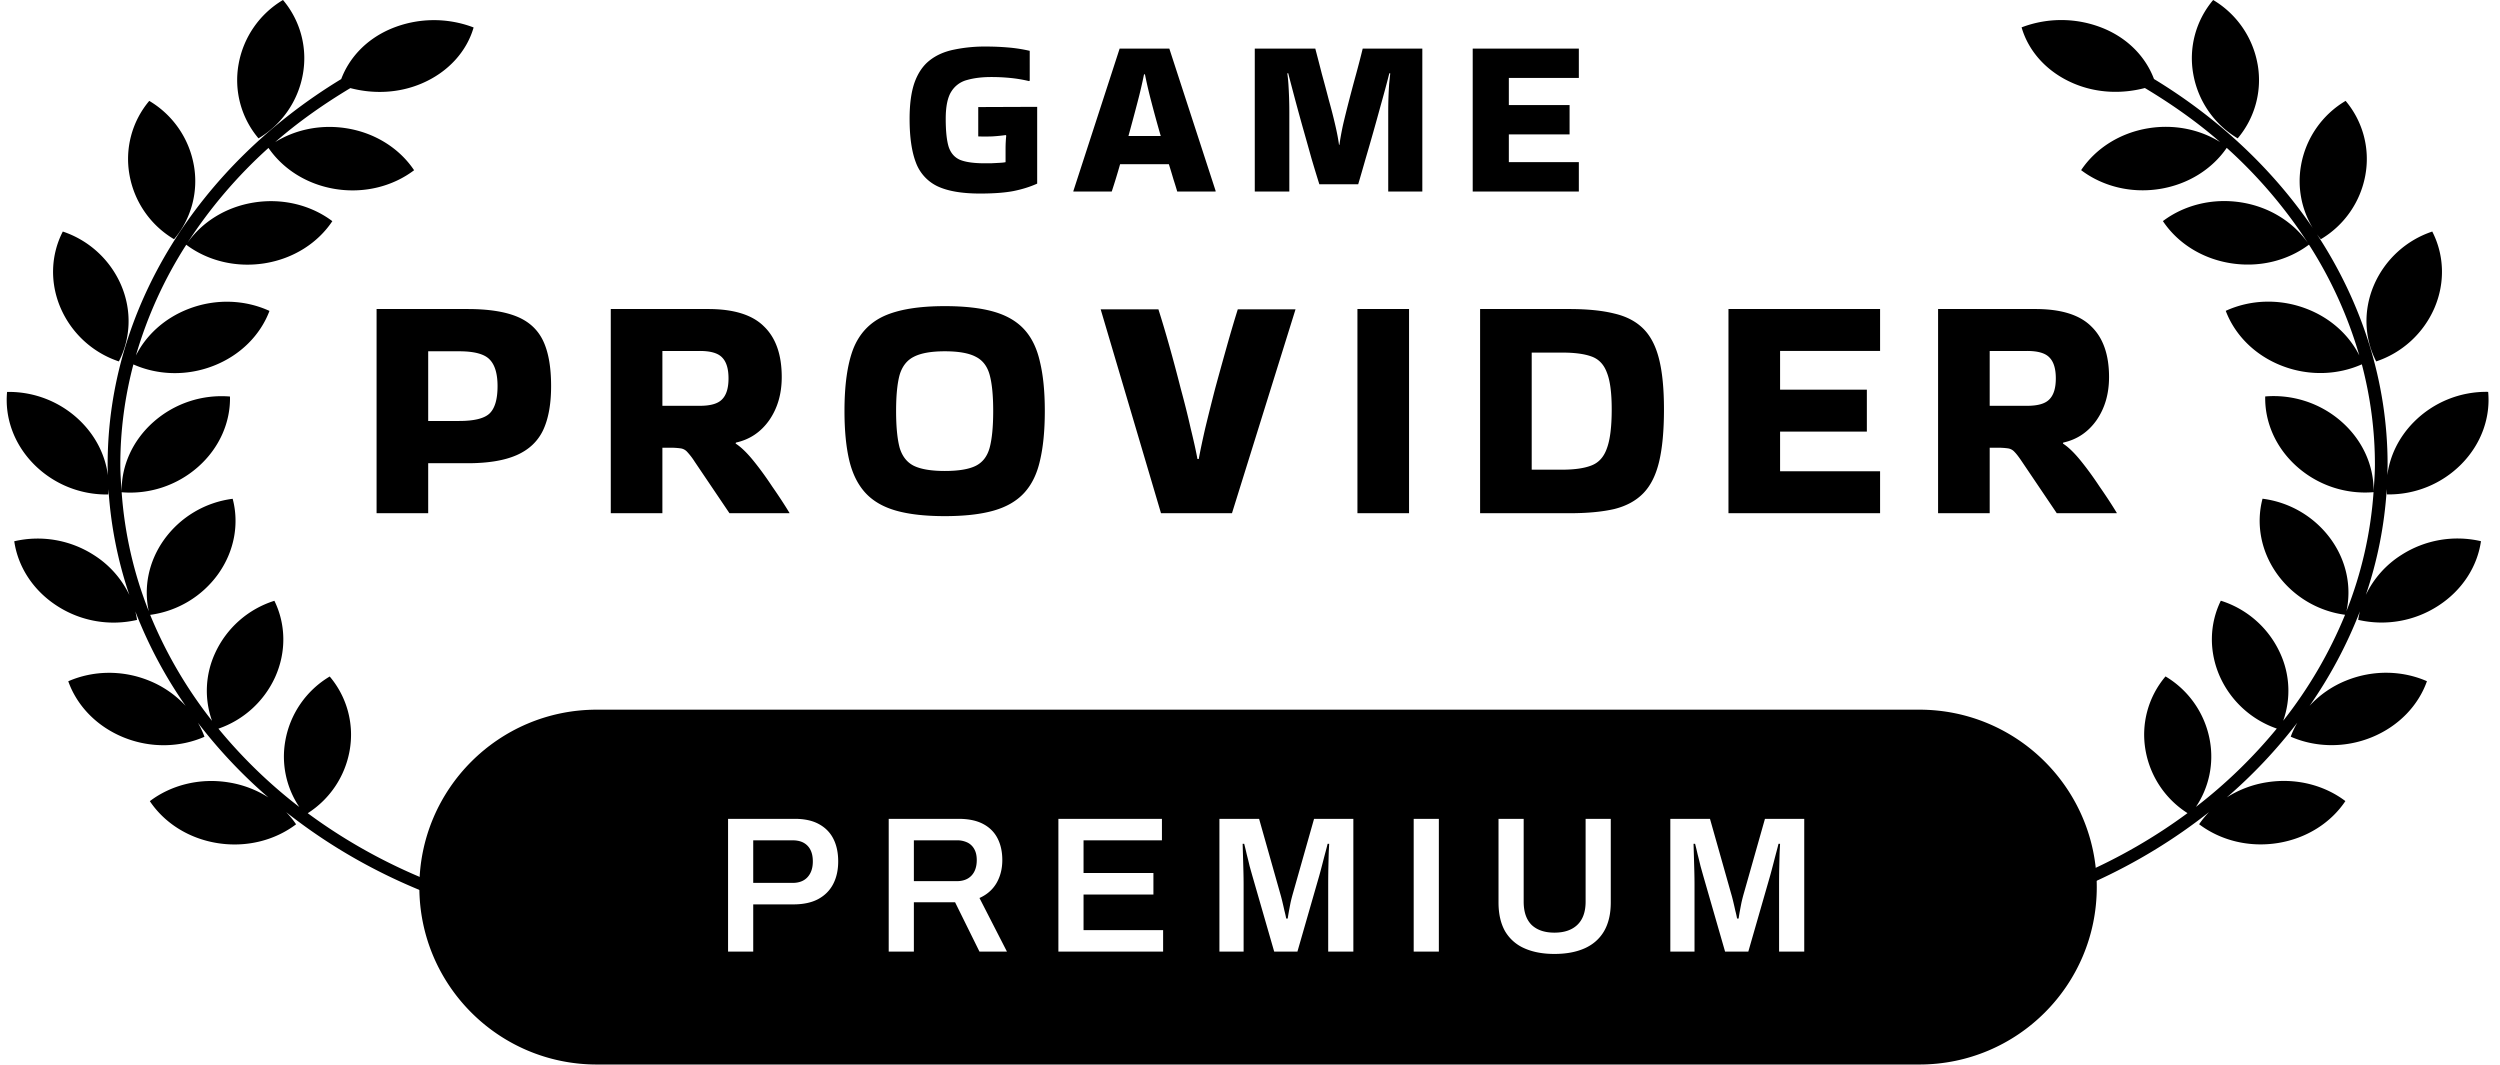 <svg xmlns="http://www.w3.org/2000/svg" width="155" height="66" fill="currentColor" viewBox="0 0 155 66">
  <path fill="currentColor" fill-rule="evenodd" d="M17.545 0a5.588 5.588 0 0 1 1.232 4.605 5.806 5.806 0 0 1-2.75 3.973 5.587 5.587 0 0 1-1.233-4.604A5.81 5.81 0 0 1 17.544 0Zm-5.53 10.224a5.585 5.585 0 0 1-1.224 4.607 5.81 5.81 0 0 1-2.759-3.968 5.588 5.588 0 0 1 1.222-4.608 5.819 5.819 0 0 1 2.76 3.969ZM7.369 22.408c.725-1.408.83-3.132.133-4.748a6.01 6.01 0 0 0-3.608-3.304c-.725 1.408-.83 3.132-.132 4.747a6.004 6.004 0 0 0 3.607 3.305Zm11.71 28.01c4.017 2.97 8.875 5.141 14.273 6.161l-.155.731c-5.908-1.118-11.187-3.58-15.455-6.957.227.237.436.487.615.754-1.292.98-3.047 1.455-4.867 1.167-1.82-.288-3.316-1.278-4.2-2.602 1.292-.98 3.047-1.455 4.867-1.166a6.469 6.469 0 0 1 2.486.937 31.105 31.105 0 0 1-4.372-4.633c.16.28.3.569.406.87-1.502.658-3.325.724-5.02.035-1.694-.692-2.898-1.99-3.424-3.476 1.501-.658 3.326-.726 5.02-.035a6.26 6.26 0 0 1 2.257 1.561 27.701 27.701 0 0 1-3.12-5.858c.043.176.081.351.106.528a6.441 6.441 0 0 1-4.938-.857C2.03 36.6 1.106 35.11.884 33.558a6.437 6.437 0 0 1 4.938.857 5.975 5.975 0 0 1 2.2 2.477 25.303 25.303 0 0 1-1.298-6.566l-.001.073a3.804 3.804 0 0 1-.011.258 6.324 6.324 0 0 1-4.613-1.876C.84 27.506.29 25.86.439 24.3a6.324 6.324 0 0 1 4.612 1.876c.941.953 1.485 2.113 1.639 3.29l-.005-.147a14.75 14.75 0 0 1-.011-.516c0-9.694 5.672-18.547 14.481-23.9.494-1.311 1.54-2.462 3.075-3.115a6.895 6.895 0 0 1 5.134-.085c-.421 1.464-1.548 2.761-3.225 3.475-1.435.611-3 .656-4.417.284-1.668 1.002-3.243 2.11-4.665 3.35 1.235-.767 2.8-1.115 4.417-.86 1.818.288 3.315 1.278 4.2 2.602-1.293.98-3.049 1.455-4.868 1.167-1.794-.285-3.27-1.254-4.16-2.55a29.574 29.574 0 0 0-5.035 5.902c.889-1.277 2.35-2.232 4.124-2.516 1.818-.291 3.575.18 4.87 1.155-.882 1.326-2.377 2.32-4.195 2.612-1.815.29-3.569-.177-4.862-1.15a26.287 26.287 0 0 0-3.122 6.869c.628-1.253 1.76-2.31 3.262-2.89 1.707-.66 3.531-.561 5.019.124-.555 1.475-1.784 2.754-3.493 3.412-1.68.65-3.47.561-4.944-.095-.53 2.009-.81 4.09-.81 6.209 0 .527.037 1.048.074 1.57l.008.103c-.022-1.552.644-3.14 1.98-4.32a6.365 6.365 0 0 1 4.737-1.571c.036 1.565-.633 3.173-1.981 4.364a6.358 6.358 0 0 1-4.735 1.571 24.759 24.759 0 0 0 1.681 7.377c-.32-1.46-.03-3.068.952-4.442a6.202 6.202 0 0 1 4.25-2.53c.402 1.52.128 3.228-.906 4.674a6.205 6.205 0 0 1-4.21 2.522 27.44 27.44 0 0 0 3.835 6.57 5.562 5.562 0 0 1 .194-4.202 6.032 6.032 0 0 1 3.673-3.24c.697 1.42.766 3.147.038 4.75a6.022 6.022 0 0 1-3.507 3.178 30.82 30.82 0 0 0 5.013 4.856 5.59 5.59 0 0 1-.864-4.116 5.809 5.809 0 0 1 2.75-3.974 5.586 5.586 0 0 1 1.233 4.605 5.799 5.799 0 0 1-2.596 3.871ZM139.97 3.974a5.596 5.596 0 0 1-1.233 4.604 5.807 5.807 0 0 1-2.752-3.973A5.587 5.587 0 0 1 137.217 0a5.813 5.813 0 0 1 2.752 3.974Zm5.458 2.28a5.586 5.586 0 0 1 1.223 4.609 5.815 5.815 0 0 1-2.76 3.968 5.213 5.213 0 0 1-.241-.307c2.795 4.26 4.381 9.15 4.381 14.274 0 .149-.005.297-.01.445l-.007.218c.154-1.178.698-2.337 1.639-3.29a6.324 6.324 0 0 1 4.613-1.876c.148 1.56-.402 3.206-1.661 4.482a6.326 6.326 0 0 1-4.613 1.876c-.008-.076-.009-.152-.011-.229l-.003-.102a25.176 25.176 0 0 1-1.298 6.566 5.98 5.98 0 0 1 2.201-2.477 6.438 6.438 0 0 1 4.939-.857c-.222 1.552-1.146 3.042-2.674 4.02a6.44 6.44 0 0 1-4.938.857c.025-.177.062-.352.106-.528a27.759 27.759 0 0 1-3.121 5.858 6.268 6.268 0 0 1 2.257-1.561c1.695-.69 3.519-.624 5.02.035-.525 1.486-1.729 2.784-3.424 3.476-1.693.689-3.517.623-5.02-.036.105-.3.247-.589.407-.869a31.15 31.15 0 0 1-4.372 4.633 6.471 6.471 0 0 1 2.487-.938c1.818-.288 3.574.188 4.866 1.166-.886 1.325-2.382 2.315-4.2 2.603-1.82.287-3.575-.188-4.868-1.167.18-.267.388-.517.614-.754-4.267 3.377-9.546 5.84-15.454 6.957l-.153-.73c5.395-1.021 10.255-3.191 14.272-6.162a5.797 5.797 0 0 1-2.597-3.871 5.582 5.582 0 0 1 1.234-4.605 5.812 5.812 0 0 1 2.749 3.974 5.592 5.592 0 0 1-.864 4.116 30.845 30.845 0 0 0 5.014-4.856 6.024 6.024 0 0 1-3.507-3.178c-.729-1.603-.661-3.33.037-4.75a6.024 6.024 0 0 1 3.672 3.24 5.55 5.55 0 0 1 .195 4.203 27.408 27.408 0 0 0 3.836-6.571 6.203 6.203 0 0 1-4.21-2.523c-1.035-1.445-1.31-3.153-.907-4.673a6.2 6.2 0 0 1 4.251 2.53c.982 1.374 1.271 2.982.952 4.442a24.73 24.73 0 0 0 1.68-7.377 6.356 6.356 0 0 1-4.734-1.572c-1.349-1.19-2.017-2.798-1.983-4.363 1.65-.14 3.391.38 4.739 1.571 1.336 1.18 2.002 2.768 1.981 4.32l.013-.188c.034-.493.069-.986.069-1.485 0-2.119-.283-4.2-.811-6.21-1.475.657-3.265.745-4.944.096-1.709-.658-2.938-1.937-3.494-3.412 1.489-.685 3.311-.784 5.019-.124 1.502.579 2.634 1.637 3.262 2.89a26.254 26.254 0 0 0-3.121-6.87c-1.295.974-3.047 1.442-4.861 1.15-1.82-.291-3.313-1.285-4.195-2.61 1.293-.976 3.051-1.447 4.869-1.157 1.773.285 3.234 1.24 4.124 2.516a29.593 29.593 0 0 0-5.036-5.9c-.888 1.295-2.366 2.264-4.16 2.549-1.82.288-3.575-.187-4.867-1.167.885-1.324 2.381-2.314 4.199-2.602 1.617-.256 3.182.093 4.417.86-1.421-1.24-2.996-2.349-4.664-3.35-1.419.372-2.984.327-4.418-.284-1.677-.714-2.804-2.012-3.225-3.476a6.895 6.895 0 0 1 5.134.086c1.534.653 2.581 1.804 3.074 3.115 4.012 2.438 7.374 5.602 9.846 9.24a5.594 5.594 0 0 1-.724-3.914 5.816 5.816 0 0 1 2.759-3.97Zm1.896 16.154a6.008 6.008 0 0 0 3.608-3.305c.696-1.615.592-3.34-.132-4.747a6.005 6.005 0 0 0-3.608 3.304c-.697 1.616-.592 3.34.132 4.748Z" clip-rule="evenodd"/>
  <path fill="currentColor" fill-rule="evenodd" d="M37 44c-6.075 0-11 4.925-11 11s4.925 11 11 11h82c6.075 0 11-4.925 11-11s-4.925-11-11-11H37Zm8.14 15v-8.232h4.128c.608 0 1.108.108 1.5.324.4.216.7.52.9.912.2.392.3.86.3 1.404 0 .536-.104 1.004-.312 1.404-.208.4-.52.712-.936.936-.408.216-.92.324-1.536.324H46.7V59h-1.56Zm1.56-4.26h2.436c.4 0 .708-.116.924-.348.224-.24.336-.568.336-.984 0-.28-.048-.516-.144-.708a1.024 1.024 0 0 0-.42-.444c-.184-.104-.416-.156-.696-.156H46.7v2.64ZM55.1 59v-8.232h4.331c.608 0 1.112.104 1.512.312.4.208.7.504.9.888.2.384.3.836.3 1.356 0 .536-.12 1.012-.36 1.428-.24.408-.592.716-1.056.924L62.431 59h-1.704l-1.512-3.06H56.66V59H55.1Zm1.56-4.368h2.651c.4 0 .708-.116.924-.348.216-.232.324-.552.324-.96 0-.264-.048-.484-.144-.66a.968.968 0 0 0-.42-.42 1.467 1.467 0 0 0-.684-.144H56.66v2.532Zm8.96-3.864V59h6.493v-1.332H67.18V55.46h4.332v-1.332H67.18V52.1h4.86v-1.332h-6.42ZM75.604 59v-8.232h2.46l1.296 4.584c.048.16.096.34.144.54.048.2.092.392.132.576.048.184.084.344.108.48h.096c.016-.12.04-.268.072-.444.032-.176.068-.364.108-.564.048-.208.1-.408.156-.6l1.296-4.572h2.436V59h-1.56v-4.164c0-.368.004-.736.012-1.104.008-.368.016-.684.024-.948.016-.264.024-.42.024-.468h-.096c-.016.072-.056.228-.12.468-.064.24-.132.5-.204.78-.072.28-.136.52-.192.72L80.44 59H79l-1.356-4.704a69.552 69.552 0 0 1-.168-.6 32.33 32.33 0 0 0-.18-.732 20.456 20.456 0 0 0-.156-.648h-.096a659.034 659.034 0 0 1 .048 1.692c.008.304.012.58.012.828V59h-1.5Zm12.045-8.232V59h1.56v-8.232h-1.56Zm8.727 8.376c-.72 0-1.34-.116-1.86-.348a2.578 2.578 0 0 1-1.2-1.056c-.272-.48-.408-1.076-.408-1.788v-5.184h1.56v5.136c0 .632.164 1.112.492 1.44.336.32.808.48 1.416.48.608 0 1.08-.16 1.416-.48.344-.328.516-.808.516-1.44v-5.136h1.56v5.184c0 .712-.14 1.308-.42 1.788-.28.472-.68.824-1.2 1.056-.52.232-1.144.348-1.872.348Zm7.184-8.376V59h1.5v-4.164c0-.248-.004-.524-.012-.828a659.034 659.034 0 0 0-.048-1.692h.096c.048.184.1.4.156.648.064.248.124.492.18.732l.168.6L106.955 59h1.44l1.356-4.716c.056-.2.12-.44.192-.72.072-.28.14-.54.204-.78.064-.24.104-.396.12-.468h.096c0 .048-.008.204-.024.468-.008.264-.016.58-.024.948s-.012.736-.012 1.104V59h1.56v-8.232h-2.436l-1.296 4.572c-.056.192-.108.392-.156.6-.04.2-.076.388-.108.564a9.784 9.784 0 0 0-.072.444h-.096a6.228 6.228 0 0 0-.108-.48c-.04-.184-.084-.376-.132-.576-.048-.2-.096-.38-.144-.54l-1.296-4.584h-2.46Z" clip-rule="evenodd"/>
  <path fill="currentColor" d="M62.345 9.256c0-.308.014-.588.042-.84l-.028-.042a10.6 10.6 0 0 1-.854.084c-.308.01-.593.01-.854 0v-1.82l3.654-.014v4.76c-.43.196-.92.35-1.47.462-.542.103-1.232.154-2.072.154-1.12 0-1.998-.15-2.632-.448a2.635 2.635 0 0 1-1.344-1.47c-.262-.681-.392-1.587-.392-2.716 0-.915.102-1.666.308-2.254.214-.588.522-1.04.924-1.358.41-.327.91-.55 1.498-.672a9.344 9.344 0 0 1 2.016-.196c.448 0 .896.019 1.344.056.457.037.91.107 1.358.21V5l-.042.028a8.587 8.587 0 0 0-1.176-.196c-.383-.037-.77-.056-1.162-.056-.57 0-1.07.06-1.498.182a1.62 1.62 0 0 0-.98.714c-.234.364-.35.929-.35 1.694 0 .756.06 1.335.182 1.736.13.392.368.663.714.812.354.14.858.21 1.512.21h.392l.532-.028c.177-.01.303-.023.378-.042v-.798Zm13.023 2.576v.042h-2.38a28.87 28.87 0 0 0-.238-.77 44.03 44.03 0 0 0-.28-.924h-3.024a40.104 40.104 0 0 1-.518 1.694h-2.38v-.028l2.87-8.834h3.08l2.87 8.82ZM70.93 4.608a29.992 29.992 0 0 1-.406 1.736c-.177.681-.364 1.377-.56 2.086h2.002a79.73 79.73 0 0 1-.574-2.086 29.992 29.992 0 0 1-.406-1.736h-.056Zm10.87 6.818a93.25 93.25 0 0 1-.49-1.61c-.159-.57-.317-1.134-.476-1.694-.159-.56-.303-1.083-.434-1.568a227.995 227.995 0 0 1-.532-2.016l-.056.014c.028.168.051.392.07.672a26.692 26.692 0 0 1 .056 1.694v4.956h-2.142V3.012h3.752c.13.495.266 1.017.406 1.568.15.541.294 1.083.434 1.624.15.532.28 1.04.392 1.526.112.476.191.891.238 1.246h.028c.046-.355.121-.77.224-1.246.112-.476.238-.985.378-1.526s.285-1.083.434-1.624c.15-.55.285-1.073.406-1.568h3.696v8.862H86.07V6.918a26.382 26.382 0 0 1 .056-1.694c.028-.28.051-.504.07-.672l-.056-.014a75.56 75.56 0 0 1-.546 2.03 163.462 163.462 0 0 1-.924 3.262c-.159.56-.313 1.092-.462 1.596H81.8Zm9.508.448V3.012h6.58v1.82h-4.34v1.68h3.766v1.82h-3.766v1.722h4.34v1.82h-6.58ZM26.548 31.82h-3.2V19.16h5.64c1.267 0 2.28.153 3.04.46.76.307 1.307.807 1.64 1.5.334.693.5 1.633.5 2.82 0 1.12-.166 2.033-.5 2.74-.333.693-.88 1.207-1.64 1.54-.76.333-1.773.5-3.04.5h-2.44v3.1Zm1.92-10.04h-1.92v4.32h1.92c.947 0 1.58-.16 1.9-.48.32-.32.48-.88.48-1.68 0-.76-.16-1.307-.48-1.64-.32-.347-.953-.52-1.9-.52Zm12.6 10.04h-3.2V19.16h6.04c1.587 0 2.74.36 3.46 1.08.733.707 1.1 1.753 1.1 3.14 0 1.04-.26 1.933-.78 2.68-.52.733-1.207 1.193-2.06 1.38l-.02.06c.333.213.7.567 1.1 1.06.4.493.793 1.033 1.18 1.62.4.573.753 1.113 1.06 1.62v.02h-3.72l-2.16-3.2a4.18 4.18 0 0 0-.46-.6.667.667 0 0 0-.4-.22 4.518 4.518 0 0 0-.72-.04h-.42v4.06Zm2.32-10.06h-2.32v3.4h2.32c.667 0 1.127-.133 1.38-.4.267-.267.4-.7.4-1.3 0-.6-.133-1.033-.4-1.3-.253-.267-.713-.4-1.38-.4Zm8.97 3.72c0-1.613.18-2.893.54-3.84.374-.947 1.007-1.627 1.9-2.04.907-.413 2.167-.62 3.78-.62 1.214 0 2.22.113 3.02.34.8.227 1.434.593 1.9 1.1.467.507.794 1.18.98 2.02.2.827.3 1.84.3 3.04 0 1.213-.1 2.24-.3 3.08-.186.827-.513 1.493-.98 2-.466.507-1.1.873-1.9 1.1-.8.227-1.806.34-3.02.34-1.213 0-2.22-.113-3.02-.34-.8-.227-1.433-.593-1.9-1.1-.466-.507-.8-1.173-1-2-.2-.84-.3-1.867-.3-3.08Zm6.22 3.72c.854 0 1.494-.107 1.92-.32.427-.213.714-.587.86-1.12.147-.547.22-1.307.22-2.28 0-.96-.073-1.707-.22-2.24-.146-.533-.433-.907-.86-1.12-.426-.227-1.066-.34-1.92-.34-.84 0-1.48.113-1.92.34-.426.213-.72.587-.88 1.12-.146.533-.22 1.28-.22 2.24 0 .973.074 1.733.22 2.28.16.533.454.907.88 1.12.44.213 1.08.32 1.92.32Zm21.744-10.02-3.94 12.64h-4.4l-3.74-12.64h3.58c.213.667.44 1.427.68 2.28.24.853.473 1.727.7 2.62.24.88.447 1.707.62 2.48.187.76.327 1.393.42 1.9h.08c.093-.507.227-1.14.4-1.9.187-.773.393-1.6.62-2.48.24-.88.48-1.747.72-2.6s.467-1.62.68-2.3h3.58Zm7.039 12.64h-3.2V19.16h3.2v12.66Zm4.405 0V19.16h5.54c1.107 0 2.034.093 2.78.28.747.173 1.347.487 1.8.94.454.453.78 1.087.98 1.9.2.8.3 1.833.3 3.1 0 1.32-.1 2.4-.3 3.24-.2.84-.526 1.493-.98 1.96-.453.467-1.053.793-1.8.98-.746.173-1.673.26-2.78.26h-5.54Zm5.08-9.96h-1.88v7.26h1.88c.774 0 1.38-.087 1.82-.26.454-.173.774-.527.96-1.06.2-.533.3-1.34.3-2.42 0-1.027-.1-1.787-.3-2.28-.186-.507-.506-.84-.96-1-.44-.16-1.046-.24-1.82-.24Zm10.319 9.96V19.16h9.4v2.6h-6.2v2.4h5.38v2.6h-5.38v2.46h6.2v2.6h-9.4Zm16.196 0h-3.2V19.16h6.04c1.587 0 2.74.36 3.46 1.08.733.707 1.1 1.753 1.1 3.14 0 1.04-.26 1.933-.78 2.68-.52.733-1.207 1.193-2.06 1.38l-.02.06c.333.213.7.567 1.1 1.06.4.493.793 1.033 1.18 1.62.4.573.753 1.113 1.06 1.62v.02h-3.72l-2.16-3.2c-.187-.28-.34-.48-.46-.6a.668.668 0 0 0-.4-.22 4.523 4.523 0 0 0-.72-.04h-.42v4.06Zm2.32-10.06h-2.32v3.4h2.32c.667 0 1.127-.133 1.38-.4.267-.267.4-.7.4-1.3 0-.6-.133-1.033-.4-1.3-.253-.267-.713-.4-1.38-.4Z"/>
</svg>
